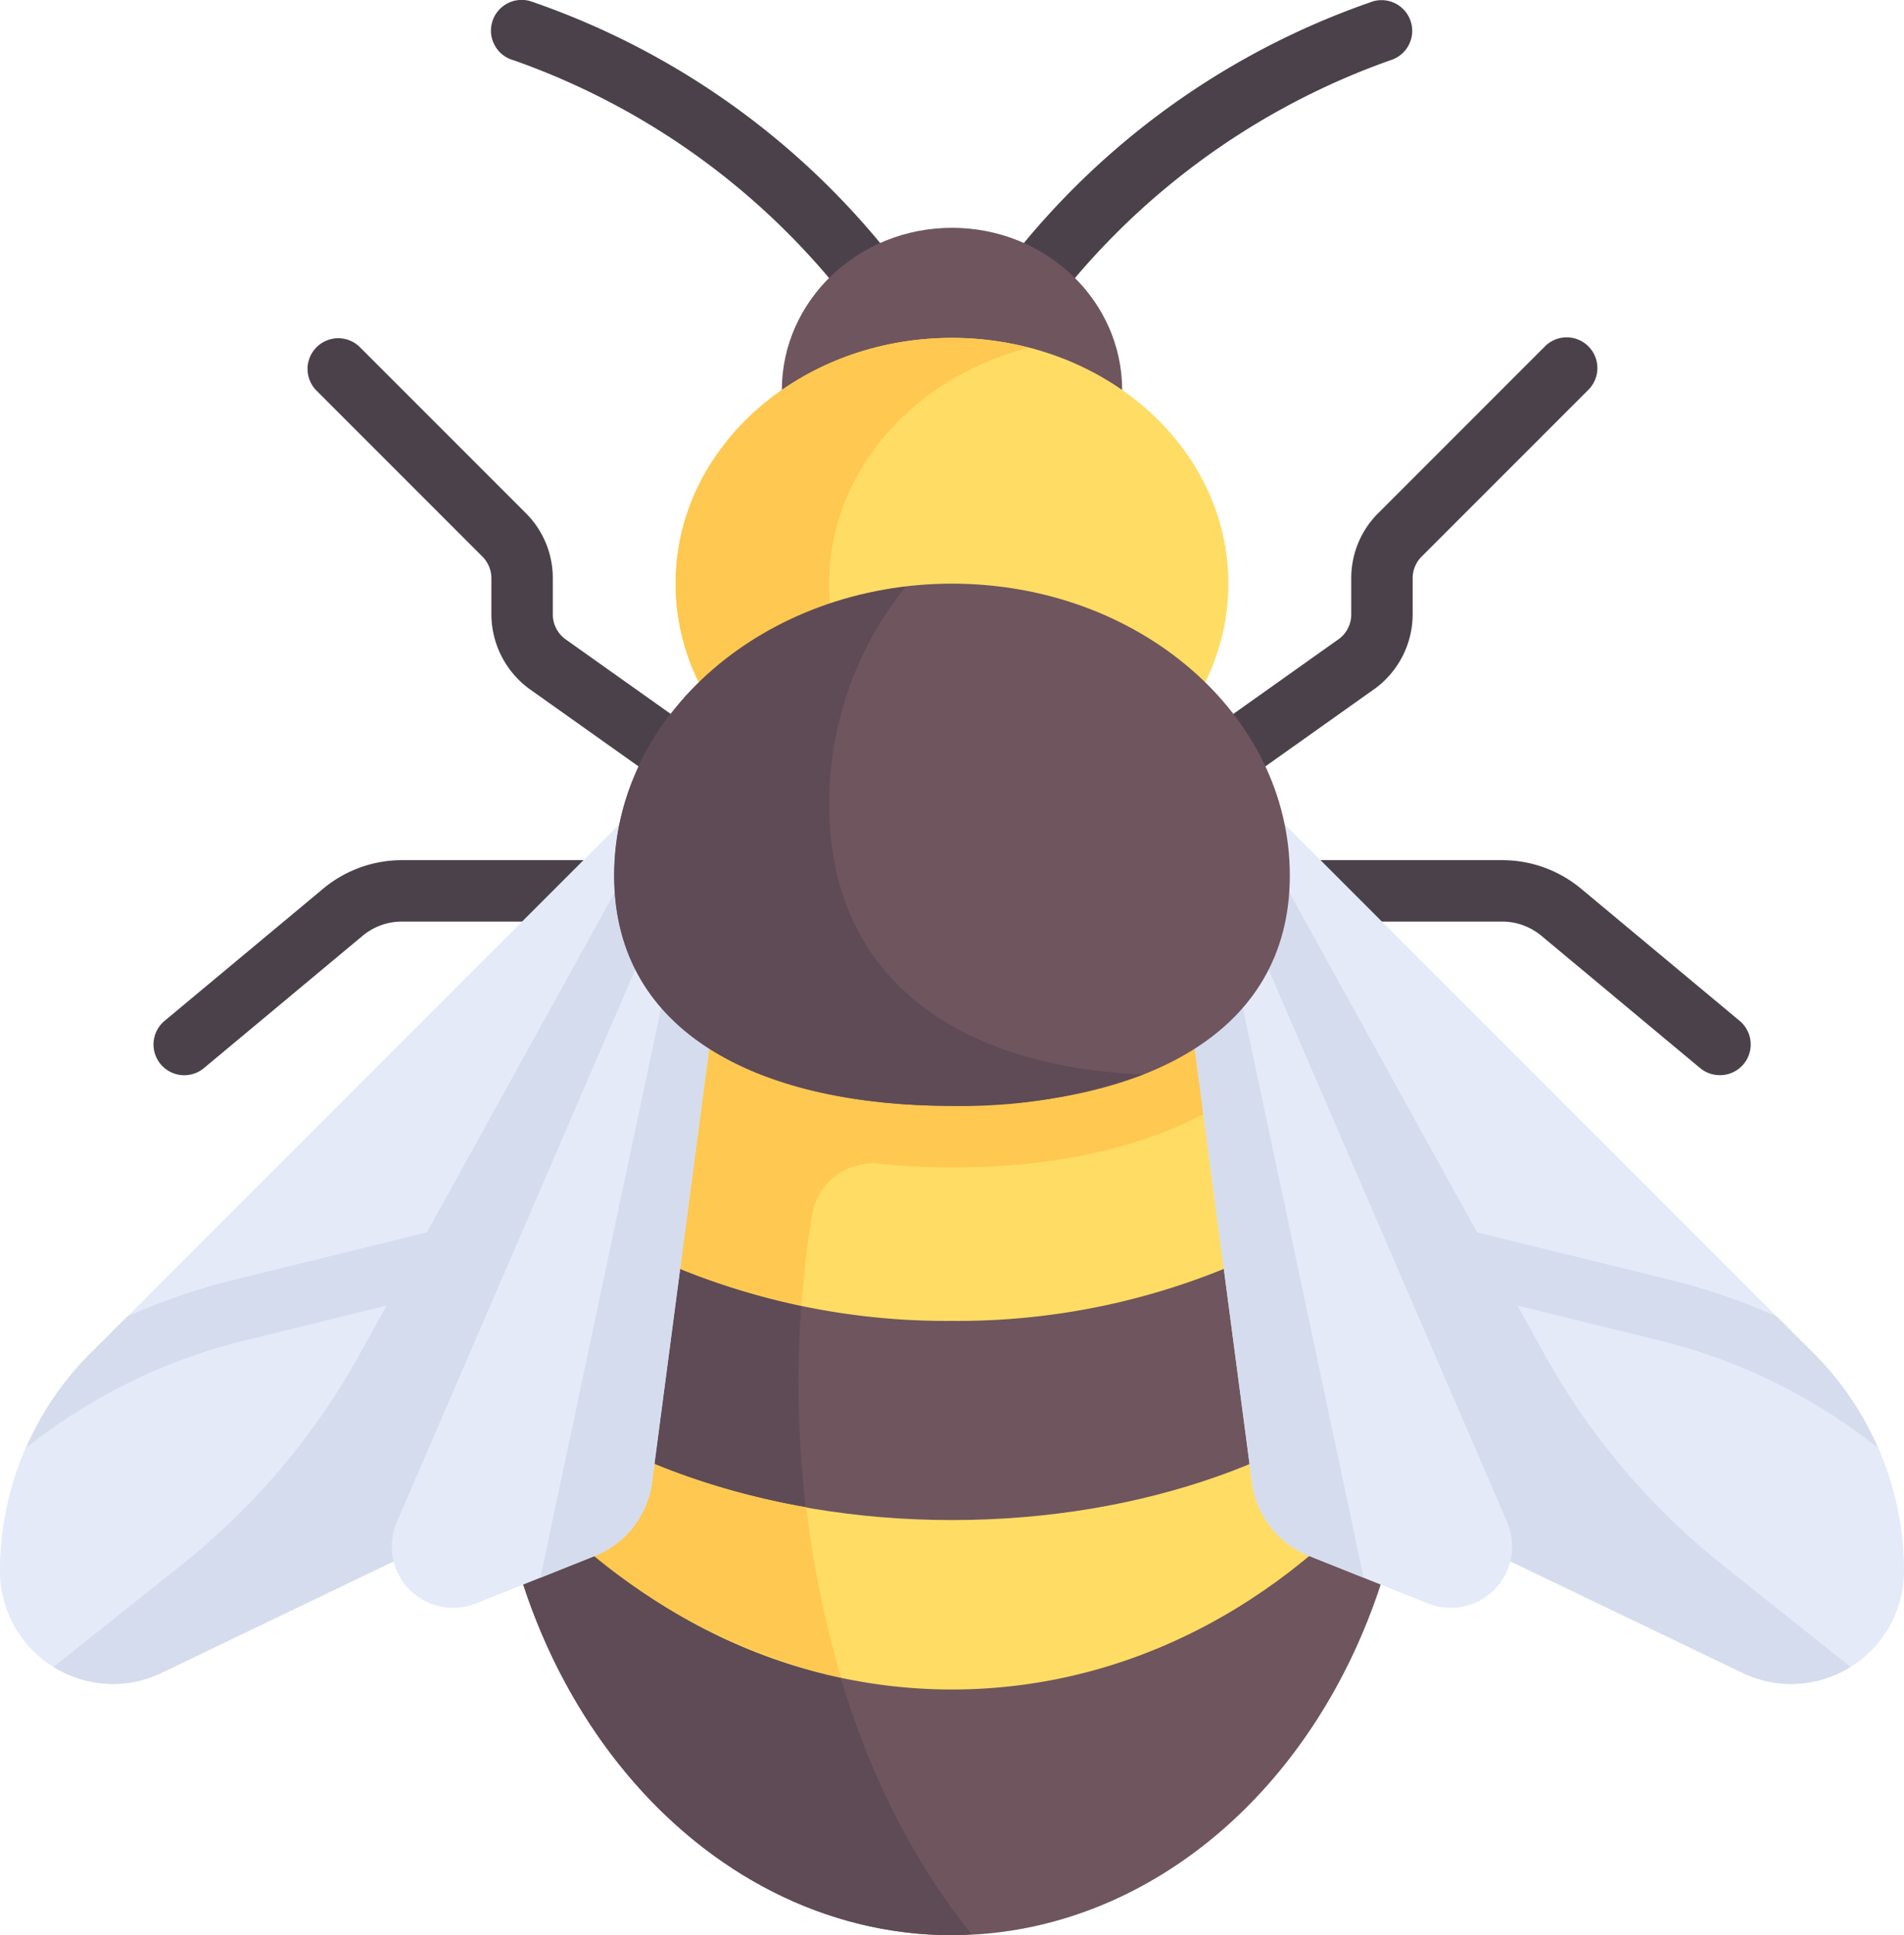 <svg xmlns="http://www.w3.org/2000/svg" width="84.634" height="86" viewBox="0 0 84.634 86">
    <defs>
        <style>
            .cls-1{fill:#4b414b}.cls-2{fill:#6e555e}.cls-3{fill:#ffdc64}.cls-4{fill:#ffc850}.cls-5{fill:#5f4b55}.cls-6{fill:#e4eaf8}.cls-7{fill:#d5dced}
        </style>
    </defs>
    <g id="bee" transform="translate(-4.066)">
        <g id="Group_14" transform="translate(25.906)">
            <path id="Path_2" d="M151.84 15.017a1.362 1.362 0 0 1-1.112-.572 32.465 32.465 0 0 0-15.644-11.766 1.365 1.365 0 1 1 .749-2.625 34.8 34.8 0 0 1 17.117 12.8 1.365 1.365 0 0 1-1.109 2.158z" class="cls-1" transform="translate(-134.093 -.001)"/>
            <path id="Path_3" d="M265.491 15.016a1.365 1.365 0 0 1-1.109-2.158A34.8 34.8 0 0 1 281.5.053a1.365 1.365 0 0 1 .752 2.624A32.648 32.648 0 0 0 266.6 14.445a1.362 1.362 0 0 1-1.109.571z" class="cls-1" transform="translate(-242.286)"/>
        </g>
        <ellipse id="Ellipse_1" cx="7.565" cy="7.224" class="cls-2" rx="7.565" ry="7.224" transform="translate(38.818 10.124)"/>
        <ellipse id="Ellipse_2" cx="12.285" cy="10.921" class="cls-3" rx="12.285" ry="10.921" transform="translate(34.098 15.015)"/>
        <path id="Path_4" d="M189.683 100.32c0-4.977 3.75-9.169 8.873-10.485a13.7 13.7 0 0 0-3.413-.436c-6.785 0-12.286 4.889-12.286 10.92s5.5 10.92 12.286 10.92a13.7 13.7 0 0 0 3.413-.436c-5.123-1.314-8.873-5.503-8.873-10.483z" class="cls-4" transform="translate(-148.761 -74.384)"/>
        <ellipse id="Ellipse_3" cx="20.475" cy="24.57" class="cls-2" rx="20.475" ry="24.57" transform="translate(25.908 36.857)"/>
        <path id="Path_5" d="M147.747 244c0-9.923 3.005-18.765 7.693-24.519-.29-.015-.575-.053-.868-.053-11.309 0-20.476 11-20.476 24.571s9.167 24.571 20.476 24.571c.293 0 .578-.038.868-.053-4.688-5.751-7.693-14.593-7.693-24.517z" class="cls-5" transform="translate(-108.189 -182.573)"/>
        <path id="Path_6" d="M161.651 241.271a31.354 31.354 0 0 0 19.047-6.244c-2.989-9.127-10.381-15.6-19.047-15.6s-16.058 6.471-19.047 15.6a31.354 31.354 0 0 0 19.047 6.244z" class="cls-3" transform="translate(-115.268 -182.573)"/>
        <path id="Path_7" d="M161.652 219.431a18.838 18.838 0 0 0-14.5 7.274c-.03.036-.055.077-.085.114-.376.461-.742.933-1.087 1.428l.01.011a25.833 25.833 0 0 0-3.383 6.775 30.533 30.533 0 0 0 12.351 5.537c.1-1.374.258-2.719.472-4.03a2.74 2.74 0 0 1 3.022-2.251 30.976 30.976 0 0 0 3.2.163c7.39 0 12.879-2.272 15.673-6.205-3.751-5.383-9.37-8.816-15.673-8.816z" class="cls-4" transform="translate(-115.269 -182.573)"/>
        <g id="Group_15" transform="translate(10.891 15.016)">
            <path id="Path_8" d="M123.556 111.24h-19.111a1.369 1.369 0 0 1-.79-.252l-8.464-6.007a4.127 4.127 0 0 1-1.666-3.3v-1.6a1.36 1.36 0 0 0-.4-.966l-7.391-7.391a1.365 1.365 0 0 1 1.93-1.93l7.391 7.391a4.07 4.07 0 0 1 1.2 2.9v1.6a1.37 1.37 0 0 0 .544 1.09l8.081 5.735h18.242l8.108-5.755a1.357 1.357 0 0 0 .517-1.07v-1.6a4.07 4.07 0 0 1 1.2-2.9l7.391-7.391a1.365 1.365 0 1 1 1.93 1.93l-7.391 7.391a1.36 1.36 0 0 0-.4.966v1.6a4.109 4.109 0 0 1-1.638 3.275l-8.492 6.028a1.37 1.37 0 0 1-.791.256z" class="cls-1" transform="translate(-78.508 -89.399)"/>
            <path id="Path_9" d="M114.315 237.113a1.364 1.364 0 0 1-.873-.316l-7.052-5.876a2.732 2.732 0 0 0-1.746-.633H55.736a2.732 2.732 0 0 0-1.746.633l-7.052 5.879a1.366 1.366 0 1 1-1.749-2.1l7.052-5.876a5.473 5.473 0 0 1 3.5-1.265h48.908a5.473 5.473 0 0 1 3.5 1.265l7.052 5.876a1.365 1.365 0 0 1-.876 2.414z" class="cls-1" transform="translate(-44.698 -204.351)"/>
        </g>
        <path id="Path_10" d="M175.009 360.243c-4.407 4.243-11.913 7.039-20.437 7.039s-16.031-2.8-20.437-7.039c-.01.339-.039.672-.039 1.014 0 1 .048 1.988.127 2.961 5 6.487 12.251 10.594 20.349 10.594s15.349-4.108 20.349-10.594c.08-.974.127-1.96.127-2.961 0-.342-.029-.675-.039-1.014z" class="cls-3" transform="translate(-108.189 -299.733)"/>
        <path id="Path_11" d="M148.111 366.715c-5.781-1.015-10.719-3.346-13.966-6.472v.006c-.009.321-.034.636-.036.958a29.544 29.544 0 0 0 .182 3.08 26.6 26.6 0 0 0 15.362 10 43.975 43.975 0 0 1-1.542-7.572z" class="cls-4" transform="translate(-108.199 -299.733)"/>
        <path id="Path_12" d="M22.494 246.437l-11.229 5.393a5.016 5.016 0 0 1-7.2-4.516 13.651 13.651 0 0 1 4-9.652l24.327-24.327.569 5.745z" class="cls-6" transform="translate(0 -177.501)"/>
        <path id="Path_13" d="M38.293 223.483l-9.518 17.226-8.749 2.153a28.158 28.158 0 0 0-4.576 1.59l-1.65 1.653a13.639 13.639 0 0 0-2.841 4.178l.18-.14a25.266 25.266 0 0 1 9.543-4.631l6.3-1.55-1.185 2.144a31.4 31.4 0 0 1-7.918 9.373l-5.7 4.541a4.973 4.973 0 0 0 4.824.253l11.229-5.392 10.466-27.358z" class="cls-7" transform="translate(-5.733 -185.945)"/>
        <path id="Path_14" d="M119.2 247.536l-11.251 26.059a2.73 2.73 0 0 0 3.52 3.618l5.281-2.113a4.1 4.1 0 0 0 2.538-3.261l2.755-20.891z" class="cls-6" transform="translate(-86.244 -205.958)"/>
        <path id="Path_15" d="M147.073 281.633l2.424-.969a4.1 4.1 0 0 0 2.538-3.261l2.755-20.891-1.908-2.29z" class="cls-7" transform="translate(-118.986 -211.521)"/>
        <path id="Path_16" d="M346.38 246.438l11.229 5.392a5.016 5.016 0 0 0 7.2-4.516 13.651 13.651 0 0 0-4-9.652l-24.327-24.327-.569 5.745z" class="cls-6" transform="translate(-276.109 -177.501)"/>
        <path id="Path_17" d="M336.315 223.483l9.518 17.226 8.749 2.153a28.158 28.158 0 0 1 4.576 1.59l1.653 1.653a13.639 13.639 0 0 1 2.841 4.178l-.18-.14a25.266 25.266 0 0 0-9.543-4.631l-6.3-1.55 1.185 2.144a31.4 31.4 0 0 0 7.918 9.373l5.7 4.541a4.973 4.973 0 0 1-4.824.253l-11.229-5.392-10.466-27.358z" class="cls-7" transform="translate(-276.109 -185.945)"/>
        <path id="Path_18" d="M321.827 247.536l11.251 26.059a2.73 2.73 0 0 1-3.52 3.618l-5.281-2.113a4.1 4.1 0 0 1-2.538-3.261l-2.755-20.891z" class="cls-6" transform="translate(-262.021 -205.958)"/>
        <path id="Path_19" d="M326.7 281.633l-2.424-.969a4.1 4.1 0 0 1-2.538-3.261l-2.755-20.891 1.908-2.29z" class="cls-7" transform="translate(-262.021 -211.521)"/>
        <path id="Path_20" d="M181.62 154.415c8.293 0 15.016 5.806 15.016 12.968s-6.723 10.238-15.016 10.238-15.02-3.076-15.02-10.238 6.727-12.968 15.02-12.968z" class="cls-2" transform="translate(-135.237 -128.478)"/>
        <path id="Path_21" d="M176.159 164.889a15.341 15.341 0 0 1 3.4-9.66c-7.313.871-12.951 6.276-12.951 12.831 0 7.162 6.723 10.238 15.016 10.238a23.6 23.6 0 0 0 8.5-1.395c-7.806-.303-13.965-3.952-13.965-12.014z" class="cls-5" transform="translate(-135.236 -129.155)"/>
    </g>
</svg>
